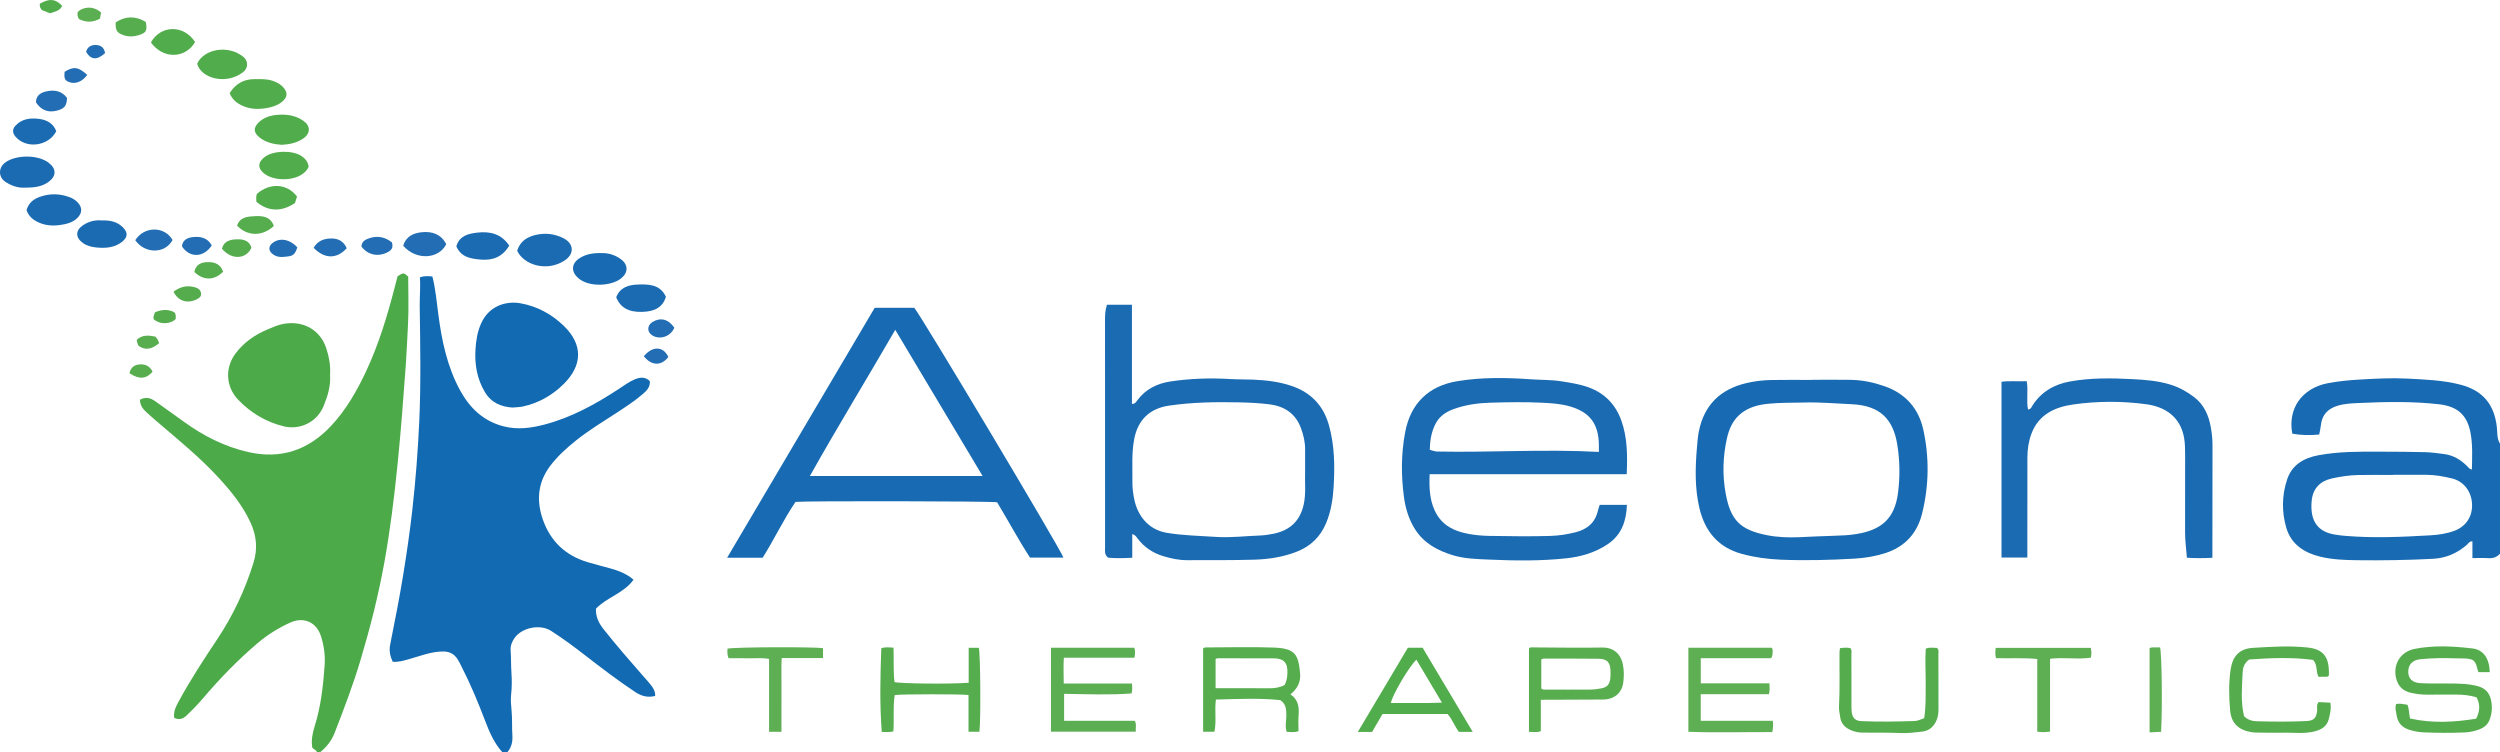 <?xml version="1.0" encoding="iso-8859-1"?>
<!-- Generator: Adobe Illustrator 27.0.0, SVG Export Plug-In . SVG Version: 6.00 Build 0)  -->
<svg version="1.1" id="Layer_1" xmlns="http://www.w3.org/2000/svg" xmlns:xlink="http://www.w3.org/1999/xlink" x="0px" y="0px"
	 viewBox="0 0 1523.053 458.29" style="enable-background:new 0 0 1523.053 458.29;" xml:space="preserve">
<g>
	<path style="fill:#126AB2;" d="M306.053,458.29c-4.726-5.296-7.631-11.601-10.115-18.151c-4.416-11.644-9.174-23.141-14.853-34.238
		c-0.757-1.479-1.462-3-2.374-4.38c-2.056-3.113-4.769-4.632-8.762-4.623c-7.344,0.018-13.96,2.792-20.817,4.671
		c-3.195,0.875-6.329,1.93-9.885,1.586c-1.604-3.42-2.299-6.702-1.528-10.549c2.869-14.309,5.692-28.638,8.026-43.041
		c2.097-12.94,3.99-25.92,5.453-38.96c2.003-17.852,3.398-35.729,4.217-53.682c1.071-23.483,0.612-46.957,0.282-70.428
		c-0.082-5.83,0.582-11.603,0.093-17.473c2.602-1.065,5.016-0.794,7.627-0.59c1.954,7.701,2.622,15.459,3.634,23.163
		c2.106,16.035,5.367,31.758,13.205,46.142c5.88,10.791,14.129,18.773,26.404,21.969c8.481,2.208,16.678,1.14,25.025-1.044
		c16.484-4.314,31.07-12.407,45.17-21.613c3.196-2.086,6.239-4.439,9.801-5.917c3.244-1.346,6.388-1.711,9.223,1.033
		c0.327,3.476-1.705,5.657-3.991,7.649c-5.03,4.381-10.62,7.995-16.183,11.639c-8.342,5.465-16.916,10.581-24.723,16.842
		c-5.864,4.703-11.435,9.706-15.941,15.74c-7.485,10.02-8.32,21.105-4.29,32.587c4.597,13.101,13.704,21.761,27.038,25.801
		c4.757,1.441,9.6,2.596,14.383,3.954c4.937,1.402,9.681,3.225,13.775,6.791c-5.889,8.285-16.176,10.627-22.892,17.669
		c-0.19,4.785,1.69,8.726,4.537,12.337c7.733,9.809,15.961,19.198,24.171,28.603c1.532,1.754,3.121,3.463,4.569,5.284
		c1.559,1.961,2.957,4.039,2.799,6.913c-4.454,1.178-8.358,0.137-12.171-2.394c-10.544-6.998-20.586-14.664-30.575-22.414
		c-6.701-5.199-13.525-10.246-20.667-14.834c-6.692-4.299-17.887-2.043-22.362,4.497c-1.524,2.228-2.463,4.657-2.263,7.483
		c0.329,4.645,0.173,9.305,0.508,13.964c0.308,4.292,0.259,8.63-0.217,12.963c-0.342,3.112-0.068,6.27,0.254,9.439
		c0.52,5.12,0.181,10.322,0.513,15.469c0.249,3.858-0.572,7.218-3.1,10.143C308.053,458.29,307.053,458.29,306.053,458.29z"/>
	<path style="fill:#4CAA49;" d="M193.053,458.29c-0.215-1.572-2.034-1.545-2.828-2.964c-0.701-4.265,0.132-8.645,1.49-12.951
		c3.779-11.984,5.128-24.385,6.047-36.816c0.441-5.968-0.346-11.962-2.14-17.745c-2.724-8.778-10.49-12.305-18.918-8.478
		c-7.15,3.247-13.769,7.377-19.767,12.473c-12.09,10.273-23.079,21.639-33.352,33.706c-3.139,3.687-6.507,7.141-10.023,10.458
		c-2.11,1.99-4.467,2.812-7.424,1.36c-0.591-3.83,1.12-7.046,2.857-10.247c7.067-13.024,15.179-25.402,23.39-37.715
		c9.654-14.477,16.923-30.03,22.083-46.664c2.63-8.478,1.772-16.414-1.792-24.222c-4.613-10.107-11.481-18.683-18.91-26.816
		c-11.494-12.584-24.647-23.366-37.593-34.371c-2.537-2.157-5.041-4.357-7.476-6.628c-1.985-1.85-3.355-4.066-3.46-7.148
		c3.342-1.822,6.334-1.232,9.235,0.848c5.814,4.17,11.655,8.302,17.45,12.498c11.964,8.664,24.873,15.266,39.388,18.547
		c19.813,4.478,36.385-1.135,50.188-15.744c9.142-9.676,15.651-21.061,21.296-32.972c8.142-17.179,13.491-35.325,18.192-53.68
		c0.412-1.608,0.834-3.214,1.235-4.758c3.621-2.223,3.621-2.223,6.467,0.225c0,9.832,0.408,19.504-0.125,29.124
		c-0.451,8.138-0.728,16.29-1.317,24.43c-1.466,20.248-2.997,40.483-5.032,60.686c-2.017,20.023-4.464,39.97-8.033,59.784
		c-3.625,20.127-8.658,39.892-14.498,59.474c-4.511,15.128-10.13,29.852-15.844,44.549c-1.853,4.766-4.905,8.548-8.786,11.754
		C194.387,458.29,193.72,458.29,193.053,458.29z"/>
	<path style="fill:#186BB2;" d="M1523.053,337.29c-1.876,2.136-4.186,2.941-7.052,2.754c-3.12-0.204-6.264-0.046-9.75-0.046
		c0-3.635,0-6.905,0-10.197c-1.961-0.115-2.473,1.345-3.404,2.143c-5.979,5.124-12.602,8.076-20.726,8.498
		c-15.298,0.796-30.585,1.037-45.891,0.855c-7.655-0.091-15.355-0.362-22.776-2.178c-9.646-2.361-17.649-7.482-20.592-17.574
		c-2.841-9.742-2.731-19.774,0.504-29.456c3.006-8.998,10.238-13.109,19.104-14.753c12.501-2.319,25.153-2.216,37.793-2.165
		c8.993,0.036,17.988,0.05,26.976,0.291c3.972,0.107,7.943,0.651,11.891,1.178c5.483,0.733,9.977,3.44,13.851,7.306
		c0.784,0.782,1.359,1.922,2.958,2.038c0.114-7.62,0.571-15.197-0.932-22.719c-2.118-10.604-7.987-15.717-19.179-16.981
		c-16.099-1.819-32.235-1.512-48.359-0.772c-4.423,0.203-8.939,0.338-13.297,1.654c-6.053,1.828-9.615,5.594-10.254,12.003
		c-0.18,1.803-0.645,3.577-1.016,5.564c-5.568,0.502-10.987,0.478-16.388-0.532c-2.891-15.208,5.842-27.715,21.625-30.74
		c6.524-1.25,13.129-1.87,19.782-2.244c9.467-0.532,18.934-1.072,28.399-0.574c10.926,0.575,21.894,0.919,32.592,3.701
		c13.609,3.539,20.707,11.942,22.233,26.006c0.36,3.32-0.032,6.888,1.908,9.944C1523.053,292.623,1523.053,314.957,1523.053,337.29z
		 M1458.064,289.264c0,0.031,0,0.061,0,0.092c-7.152,0-14.308-0.117-21.457,0.039c-5.308,0.115-10.574,0.909-15.762,2.032
		c-7.289,1.578-11.769,6.053-12.507,13.551c-1.045,10.617,2.24,18.596,13.643,20.623c2.302,0.409,4.596,0.669,6.909,0.863
		c17.279,1.449,34.553,0.665,51.81-0.342c4.935-0.288,9.894-0.995,14.612-2.764c6.998-2.624,11.046-8.708,10.717-16.243
		c-0.337-7.728-5.058-13.917-12.28-15.659c-4.99-1.204-10.061-2.14-15.227-2.18C1471.704,289.225,1464.884,289.264,1458.064,289.264
		z"/>
	<path style="fill:#186BB2;" d="M484.647,305.766c-7.493,11.012-13.025,22.969-20.032,34.021c-7.119,0-14.044,0-21.647,0
		c30.139-51.039,60.009-101.624,89.924-152.284c8.146,0,16.098,0,24.08,0c3.16,3.115,89.006,146.736,90.9,152.214
		c-6.673,0-13.26,0-20.365,0c-7.024-10.784-13.25-22.501-20.05-33.734C603.583,305.305,491.596,305.099,484.647,305.766z
		 M493.421,289.97c35.296,0,69.779,0,105.183,0c-17.872-29.914-35.363-59.19-53.193-89.034
		C528.089,230.888,510.323,259.809,493.421,289.97z"/>
	<path style="fill:#1B6BB3;" d="M674.396,185.638c5.039,0,9.808,0,15.206,0c0,20.29,0,40.358,0,60.463
		c2.021-0.09,2.571-1.268,3.216-2.148c5.041-6.877,12.14-10.334,20.254-11.562c12.035-1.822,24.192-2.2,36.343-1.472
		c4.665,0.28,9.322,0.167,13.979,0.36c7.993,0.331,15.853,1.249,23.514,3.848c11.829,4.012,19.356,12.045,22.697,23.888
		c3.473,12.31,3.625,24.97,2.869,37.627c-0.447,7.472-1.603,14.836-4.499,21.857c-3.567,8.651-9.648,14.465-18.414,17.791
		c-8.205,3.113-16.733,4.42-25.36,4.676c-13.655,0.405-27.326,0.257-40.991,0.304c-5.031,0.017-9.885-1.037-14.685-2.5
		c-6.256-1.907-11.38-5.369-15.369-10.55c-0.785-1.019-1.381-2.287-3.354-2.836c0,4.719,0,9.273,0,14.418
		c-5.402,0.275-10.274,0.402-14.726-0.044c-2.458-2.011-1.849-4.314-1.85-6.411c-0.026-36.499-0.02-72.998-0.021-109.497
		c0-9.666,0.009-19.333-0.009-28.999C673.191,191.843,673.313,188.859,674.396,185.638z M795.095,286.845
		c0-4.328-0.029-8.656,0.008-12.984c0.038-4.552-0.999-8.876-2.568-13.111c-3.307-8.928-10.165-13.304-19.188-14.431
		c-6.089-0.76-12.257-1.067-18.398-1.195c-14.302-0.296-28.598-0.09-42.793,1.999c-11.86,1.745-18.982,8.757-21.201,20.492
		c-1.624,8.589-0.975,17.24-1.069,25.874c-0.04,3.674,0.407,7.292,1.164,10.879c2.019,9.574,8.345,18.329,19.852,20.252
		c9.902,1.655,19.824,1.775,29.737,2.463c8.965,0.622,17.937-0.527,26.907-0.842c2.807-0.099,5.631-0.53,8.389-1.094
		c9.924-2.029,16.15-7.807,18.334-17.922C795.732,300.452,794.838,293.631,795.095,286.845z"/>
	<path style="fill:#1B6BB3;" d="M991.031,288.898c-40.07,0-79.808,0-120.067,0c-0.359,8.893-0.027,17.25,4.519,24.77
		c4.263,7.051,11.209,10.101,18.974,11.552c4.25,0.794,8.536,1.199,12.885,1.262c12.303,0.179,24.6,0.393,36.907,0.025
		c5.36-0.16,10.567-0.941,15.725-2.268c6.981-1.797,11.845-5.773,13.487-13.092c0.251-1.119,0.684-2.198,1.123-3.579
		c5.32,0,10.727,0,16.559,0c-0.333,9.909-3.239,18.276-11.73,23.984c-7.628,5.129-16.217,7.62-25.212,8.587
		c-15.597,1.677-31.268,1.488-46.902,0.781c-7.427-0.336-14.949-0.455-22.205-2.67c-9.306-2.84-17.513-7.23-22.933-15.682
		c-3.835-5.98-5.886-12.685-6.823-19.615c-1.792-13.249-1.767-26.507,0.735-39.724c3.303-17.454,14.217-28.13,31.894-31.029
		c14.879-2.44,29.809-2.177,44.776-1.118c6.13,0.434,12.286,0.232,18.404,1.212c5.58,0.893,11.149,1.715,16.49,3.632
		c9.874,3.543,16.574,10.432,20.073,20.151C991.483,266.556,991.523,277.517,991.031,288.898z M974.078,275.31
		c0-1.841,0.01-2.991-0.002-4.141c-0.13-12.948-5.492-20.112-17.828-23.633c-5.454-1.557-11.104-1.911-16.731-2.19
		c-10.471-0.519-20.955-0.312-31.425-0.02c-7.636,0.214-15.201,1.25-22.46,3.88c-4.675,1.694-8.618,4.287-10.99,8.816
		c-2.587,4.939-3.486,10.253-3.593,15.992c1.587,0.4,2.995,1.043,4.415,1.071C908.154,275.729,940.842,273.526,974.078,275.31z"/>
	<path style="fill:#186BB2;" d="M1104.07,231.378c7.826,0,15.654-0.109,23.478,0.032c7.017,0.127,13.823,1.528,20.468,3.85
		c12.873,4.497,20.865,13.529,23.723,26.635c3.696,16.947,3.432,34.01-0.739,50.892c-3.024,12.243-10.608,20.468-22.713,24.27
		c-6.032,1.895-12.208,2.924-18.569,3.287c-14.965,0.853-29.927,1.251-44.9,0.623c-7.964-0.334-15.809-1.392-23.577-3.501
		c-14.639-3.974-22.659-13.954-25.953-28.035c-2.825-12.075-2.542-24.417-1.476-36.722c0.286-3.306,0.505-6.594,1.167-9.886
		c3.239-16.114,13.07-25.648,28.819-29.398c5.019-1.195,10.151-1.82,15.297-1.915c8.323-0.153,16.65-0.041,24.976-0.041
		C1104.07,231.439,1104.07,231.409,1104.07,231.378z M1098.656,245.225c-7.305,0.177-14.608,0.035-21.916,0.795
		c-15.979,1.662-22.159,10.067-24.606,20.803c-2.537,11.13-2.869,22.503-0.842,33.682c2.995,16.513,8.862,22.229,24.993,25.5
		c6.447,1.307,13.2,1.563,19.874,1.266c7.141-0.318,14.281-0.68,21.425-0.874c4.491-0.122,8.953-0.316,13.398-1.053
		c14.879-2.465,23.339-8.993,25.371-25.359c1.221-9.834,1.077-19.648-0.52-29.308c-2.445-14.795-9.963-23.643-27.763-24.418
		C1118.272,245.832,1108.484,244.909,1098.656,245.225z"/>
	<path style="fill:#1B6BB3;" d="M1347.834,339.83c-5.494,0.24-10.411,0.315-15.525-0.046c-0.398-5.351-1.132-10.418-1.111-15.57
		c0.065-15.658,0.068-31.317,0.03-46.976c-0.009-3.646-0.014-7.269-0.706-10.924c-2.28-12.047-11.047-18.438-23.018-20.047
		c-14.766-1.984-29.599-1.948-44.311,0.119c-11.309,1.589-21.192,6.091-25.604,17.848c-1.759,4.688-2.448,9.647-2.452,14.671
		c-0.017,18.491-0.023,36.982-0.032,55.473c-0.001,1.656,0,3.311,0,5.295c-5.311,0-10.377,0-15.755,0c0-35.593,0-71.158,0-107.076
		c4.937-0.725,10.025-0.072,15.377-0.388c1.034,5.855-0.327,11.651,0.78,17.28c1.828-0.234,2.099-1.464,2.695-2.395
		c5.35-8.362,13.168-12.918,22.77-14.672c12.694-2.319,25.469-2.115,38.292-1.44c7.826,0.412,15.556,1.001,23.097,3.368
		c5.323,1.671,10.121,4.324,14.456,7.656c5.802,4.459,8.695,10.86,9.979,17.894c0.682,3.739,1.119,7.548,1.105,11.404
		c-0.076,21.656-0.054,43.312-0.065,64.968C1347.834,337.265,1347.834,338.257,1347.834,339.83z"/>
	<path style="fill:#126AB2;" d="M312.268,248.29c-6.73-0.411-12.956-2.789-16.92-9.518c-4.718-8.008-6.242-16.648-5.677-25.83
		c0.34-5.522,1.176-10.854,3.458-15.955c4.86-10.863,15.457-13.732,23.876-12.239c10.199,1.809,19.18,6.659,26.578,13.883
		c11.456,11.188,11.54,23.724-0.197,35.342c-6.916,6.846-15.304,11.639-25.039,13.707
		C316.524,248.068,314.713,248.038,312.268,248.29z"/>
	<path style="fill:#4CAA49;" d="M201.084,228.255c0.5,6.653-1.408,12.948-3.963,19.168c-4.097,9.972-14.658,14.709-24.398,12.279
		c-10.844-2.705-19.924-8.19-27.564-16.107c-7.65-7.928-8.226-19.47-1.666-28.266c5.109-6.849,11.965-11.504,19.735-14.746
		c3.176-1.325,6.354-2.762,9.859-3.344c12.01-1.994,22.168,3.924,25.758,15.165C200.478,217.516,201.468,222.704,201.084,228.255z"
		/>
	<path style="fill:#54AC4D;" d="M1516.806,409.475c-2.493,0-4.612,0-6.843,0c-1.202-2.289-0.715-5.149-3.425-7.343
		c-2.917-1.353-6.817-0.903-10.587-1.06c-7.153-0.299-14.317-0.164-21.449,0.543c-4.773,0.474-7.358,3.268-7.349,7.675
		c0.009,4.132,2.512,6.661,7.514,6.91c5.651,0.281,11.323,0.186,16.986,0.199c5.99,0.013,11.933,0.042,17.825,1.614
		c4.39,1.171,6.92,3.797,7.982,7.977c1.092,4.3,0.791,8.606-0.839,12.726c-1.25,3.16-3.896,4.922-7.008,5.946
		c-2.522,0.83-5.101,1.406-7.792,1.536c-8.308,0.399-16.612,0.32-24.918-0.003c-3.173-0.124-6.249-0.654-9.289-1.654
		c-4.426-1.457-6.944-4.423-7.572-8.954c-0.29-2.097-1.148-4.196-0.279-6.658c2.206-0.505,4.444,0.031,6.879,0.416
		c1.057,2.396,0.882,5.119,1.59,8.37c13.379,3.022,26.791,2.323,40.313,0.121c2.302-4.619,2.524-8.803,0.195-13.034
		c-4.21-1.248-8.312-1.665-12.489-1.635c-5.83,0.041-11.662-0.051-17.492,0.034c-3.362,0.049-6.653-0.42-9.905-1.107
		c-5.062-1.07-8.105-4.24-9.196-9.325c-1.793-8.359,2.994-15.789,11.335-17.45c11.732-2.335,23.525-1.641,35.262-0.275
		C1512.95,395.821,1516.569,401.081,1516.806,409.475z"/>
	<path style="fill:#55AD4D;" d="M786.175,423.007c4.855,3.303,5.363,7.892,4.948,12.919c-0.259,3.128-0.048,6.295-0.048,9.512
		c-2.487,0.945-4.766,0.452-7.193,0.408c-1.192-3.534-0.141-6.999-0.197-10.419c-0.056-3.423-0.311-6.7-3.726-8.909
		c-12.9-1.323-25.967-0.668-39.217-0.334c-0.867,6.739,0.45,13.245-0.893,19.592c-2.375,0-4.48,0-6.885,0
		c0-17.126,0-34.033,0-50.773c1.114-0.819,2.142-0.588,3.117-0.589c13.328-0.013,26.669-0.391,39.979,0.098
		c13.366,0.491,14.899,4.574,15.986,15.644C792.552,415.309,790.524,419.52,786.175,423.007z M782.729,417.225
		c0.938-2.075,1.372-3.995,1.534-6.008c0.597-7.419-1.982-10.204-8.718-10.164c-11.162,0.067-22.324-0.035-33.486-0.041
		c-0.46,0-0.92,0.244-1.502,0.409c0,5.926,0,11.802,0,17.852c11.17,0,21.994-0.063,32.817,0.038
		C776.615,419.343,779.658,418.908,782.729,417.225z"/>
	<path style="fill:#5EAF53;" d="M1036.147,416.315c14.021,0,27.777,0,41.836,0c0.084,2.283,0.332,4.196-0.331,6.621
		c-13.722,0-27.456,0-41.528,0c0,5.601,0,10.695,0,16.204c14.49,0,29.078,0,43.917,0c0.385,2.458,0.101,4.473-0.292,6.864
		c-17.08-0.088-33.986,0.495-51.153-0.186c0-17.162,0-34.052,0-51.191c17.118,0,34.008,0,50.695,0
		c0.838,0.936,0.713,1.804,0.626,2.597c-0.123,1.123,0.15,2.345-0.967,3.749c-13.943,0-28.191,0-42.803,0
		C1036.147,406.139,1036.147,410.896,1036.147,416.315z"/>
	<path style="fill:#5BAE51;" d="M648.057,416.434c14.109,0,27.697,0,41.542,0c0.198,2.098,0.338,3.861-0.228,6.025
		c-13.565,1.039-27.175,0.442-41.094,0.239c0,5.455,0,10.72,0,16.447c14.278,0,28.681,0,43.047,0
		c1.287,2.299,0.317,4.235,0.666,6.591c-17.432,0-34.472,0-51.723,0c0-17.115,0-34.015,0-51.131c17.019,0,33.795,0,50.747,0
		c0.764,1.867,0.517,3.779,0.127,6.117c-14.172,0-28.259,0-43.033,0C647.829,405.977,647.954,410.858,648.057,416.434z"/>
	<path style="fill:#54AC4D;" d="M1412.486,427.742c2.337,0.106,4.777,0.217,7.219,0.327c0.677,3.634-0.19,6.883-0.986,10.072
		c-0.918,3.681-3.536,5.812-7.131,6.991c-4.038,1.324-8.26,1.505-12.336,1.363c-8.154-0.284-16.299,0.04-24.444-0.194
		c-0.997-0.029-2.004-0.054-2.986-0.21c-7.914-1.257-12.512-5.439-13.184-13.28c-0.708-8.261-0.926-16.614,0.299-24.875
		c1.23-8.296,5.415-12.769,13.677-13.256c11.1-0.654,22.256-1.414,33.376-0.183c9.695,1.073,13.221,5.878,12.807,17.029
		c-0.847,1.171-2.106,0.695-3.211,0.768c-0.985,0.065-1.977,0.014-3.127,0.014c-1.678-3.17-0.395-7.131-3.279-10.284
		c-12.838-1.731-26.067-1.159-38.867-0.255c-3.054,2.085-3.898,4.995-4.024,7.701c-0.415,8.937-1.284,17.93,0.812,26.794
		c2.166,2.226,4.789,3.056,7.702,3.133c10.148,0.268,20.297,0.367,30.442-0.132c4.286-0.211,5.868-1.772,6.394-6.035
		C1411.857,431.465,1411.09,429.556,1412.486,427.742z"/>
	<path style="fill:#58AD4F;" d="M938.711,426.315c0,6.724,0,12.853,0,19.101c-2.427,1.004-4.681,0.479-7.238,0.427
		c0-17.102,0-33.98,0-50.8c0.865-0.939,1.927-0.633,2.88-0.63c13.984,0.045,27.971,0.343,41.949,0.08
		c6.013-0.113,11.032,3.288,12.44,10.5c0.704,3.606,0.658,7.34,0.166,10.95c-0.859,6.311-5.585,10.169-12.149,10.227
		c-10.821,0.096-21.642,0.102-32.463,0.144C942.656,426.321,941.015,426.315,938.711,426.315z M938.984,419.43
		c1.1,0.935,2.138,0.686,3.106,0.688c8.976,0.019,17.952,0.056,26.927-0.021c2.141-0.018,4.3-0.326,6.414-0.708
		c3.604-0.652,5.137-2.312,5.596-5.971c0.185-1.476,0.161-2.988,0.13-4.481c-0.117-5.485-1.991-7.54-7.495-7.607
		c-11.134-0.135-22.269-0.083-33.404-0.075c-0.443,0-0.886,0.34-1.273,0.499C938.984,407.789,938.984,413.714,938.984,419.43z"/>
	<path style="fill:#55AD4D;" d="M590.141,415.951c0-7.228,0-14.16,0-21.314c2.257,0,4.199,0,6.18,0
		c0.948,3.326,1.282,42.688,0.384,51.148c-2.048,0-4.114,0-6.668,0c0-7.635,0-15.039,0-22.376
		c-5.299-0.606-40.37-0.565-44.945,0.029c-1.181,7.273-0.277,14.738-0.835,22.119c-2.471,0.679-4.571,0.379-7.075,0.336
		c-1.309-17.128-0.891-34-0.283-50.939c2.519-0.971,4.797-0.45,7.449-0.411c0.277,7.063-0.218,14.039,0.594,20.977
		C548.429,416.499,578.553,416.838,590.141,415.951z"/>
	<path style="fill:#51AC4B;" d="M897.218,445.883c-3.166,0-5.79,0-8.414,0c-2.693-3.549-4.027-7.801-6.972-10.913
		c-13.26,0-26.366,0-39.542,0c-2.201,3.755-4.287,7.317-6.405,10.931c-2.73,0-5.357,0-8.663,0
		c10.314-17.349,20.366-34.257,30.481-51.272c2.908,0,5.699,0,8.986,0C876.712,411.456,886.877,428.522,897.218,445.883z
		 M862.897,401.89c-4.577,4.277-14.797,21.78-15.56,26.41c10.203-0.127,20.367,0.199,31.134-0.236
		C873.045,418.944,868.072,410.587,862.897,401.89z"/>
	<path style="fill:#54AC4D;" d="M1120.984,394.881c2.408-0.364,4.363-0.394,6.231-0.063c1.174,1.247,0.695,2.649,0.7,3.916
		c0.042,9.995,0.02,19.99,0.028,29.984c0.001,1.498-0.012,3.002,0.107,4.494c0.315,3.961,2.01,5.921,5.824,6.101
		c10.816,0.51,21.639,0.278,32.458-0.048c2.024-0.061,3.823-0.956,5.93-1.75c1.126-7.165,0.847-14.293,0.911-21.404
		c0.063-6.961-0.466-13.929,0.058-20.947c2.419-0.953,4.708-0.48,6.789-0.445c1.318,1.057,0.896,2.311,0.899,3.414
		c0.03,11.327-0.014,22.655,0.045,33.982c0.012,2.38-0.285,4.687-1.23,6.825c-1.652,3.735-4.462,6.28-8.618,6.759
		c-4.289,0.494-8.632,1.064-12.923,0.89c-7.826-0.318-15.646-0.227-23.468-0.266c-2.377-0.012-4.658-0.489-6.812-1.353
		c-3.783-1.517-6.4-4.104-6.88-8.407c-0.221-1.978-0.781-3.906-0.675-5.936c0.583-11.15,0.206-22.31,0.315-33.465
		C1120.681,396.521,1120.844,395.881,1120.984,394.881z"/>
	<path style="fill:#5EAF53;" d="M476.093,445.812c-2.682,0-4.928,0-7.562,0c0-14.767,0-29.342,0-44.383
		c-4.395-0.793-8.533-0.31-12.621-0.399c-3.971-0.086-7.945-0.019-12.041-0.019c-0.885-1.935-0.724-3.899-0.681-5.828
		c3.585-0.998,52.454-1.212,58.224-0.273c0,1.912,0,3.834,0,5.992c-8.365,0-16.453,0-25.186,0
		c-0.268,5.102-0.095,10.018-0.126,14.92c-0.032,4.991-0.007,9.982-0.007,14.972C476.093,435.745,476.093,440.695,476.093,445.812z"
		/>
	<path style="fill:#5EAF53;" d="M1248.938,445.708c-2.994,0.4-5.242,0.477-7.807-0.001c0-14.766,0-29.349,0-44.214
		c-8.527-0.87-16.796-0.271-25.123-0.536c-0.647-2.028-0.399-3.974-0.211-6.249c19.297,0,38.492,0,57.92,0
		c0.478,1.849,0.578,3.602,0.079,5.958c-8.072,1.215-16.349-0.389-24.858,0.682C1248.938,416.066,1248.938,430.656,1248.938,445.708
		z"/>
	<path style="fill:#1B6BB3;" d="M15.456,114.29c-3.916,0.375-8.083-0.885-11.997-3.391c-4.591-2.938-4.583-8.837-0.143-12.002
		c6.622-4.72,19.841-4.707,26.325,0.242c4.869,3.716,4.782,8.253-0.226,11.784C25.996,113.334,21.963,114.362,15.456,114.29z"/>
	<path style="fill:#1B6BB3;" d="M315.062,152.719c1.844-5.66,5.837-8.318,11.251-9.586c5.933-1.39,11.589-0.708,16.89,1.966
		c6.557,3.309,6.825,9.621,0.773,13.601C333.167,165.807,319.092,161.478,315.062,152.719z"/>
	<path style="fill:#186BB2;" d="M366.421,154.188c4.079-0.114,8.333,1.035,12.043,3.883c4.446,3.412,4.262,8.136-0.198,11.622
		c-5.938,4.64-19.223,5.406-25.78-0.092c-4.445-3.726-4.66-8.625,0.122-11.973C356.554,154.865,361.118,154.062,366.421,154.188z"/>
	<path style="fill:#1B6BB3;" d="M16.174,128.064c1.148-4.273,4.095-6.723,8.046-8.132c5.995-2.137,11.999-2.068,17.974,0.116
		c1.726,0.631,3.309,1.514,4.657,2.792c3.524,3.339,3.504,7.016-0.076,10.287c-2.152,1.966-4.766,2.929-7.571,3.499
		c-5.29,1.073-10.48,1.221-15.574-1.058C20.136,134.005,17.471,131.764,16.174,128.064z"/>
	<path style="fill:#51AC4B;" d="M139.894,56.741c3.585-5.654,8.437-8.483,14.966-8.523c3.814-0.024,7.612-0.221,11.307,1.038
		c2.224,0.758,4.247,1.783,5.94,3.46c3.444,3.411,3.285,6.557-0.593,9.549c-2.694,2.079-5.891,3.004-9.154,3.576
		c-4.969,0.872-9.884,0.726-14.602-1.399C144.326,62.897,141.524,60.736,139.894,56.741z"/>
	<path style="fill:#51AC4B;" d="M171.675,88.222c-4.94-0.316-9.431-1.359-13.294-4.27c-4.156-3.131-4.208-6.407-0.254-9.874
		c3.592-3.149,8.054-4.038,12.525-4.214c5.002-0.198,9.907,0.752,14.187,3.74c4.472,3.123,4.43,7.694-0.149,10.817
		C180.7,87.141,176.169,87.963,171.675,88.222z"/>
	<path style="fill:#51AC4B;" d="M120.125,38.838c3.914-8.907,18.779-11.867,28.192-4.137c2.922,2.399,3.014,6.68-0.087,9.139
		C138.133,51.847,122.598,48.037,120.125,38.838z"/>
	<path style="fill:#5EAF53;" d="M1316.589,445.84c-2.393,0.116-4.501,0.218-7.022,0.34c0-17.259,0-34.263,0-51.34
		c0.576-0.173,1.027-0.414,1.485-0.427c1.654-0.048,3.309-0.019,4.907-0.019C1317.034,398.157,1317.427,430.81,1316.589,445.84z"/>
	<path style="fill:#1B6BB3;" d="M310.238,149.621c-4.123,6.995-10.187,9.162-17.47,8.521c-5.988-0.527-11.91-1.424-14.754-8.069
		c1.891-6.556,7.435-7.752,12.82-8.365C298.366,140.85,305.327,142.327,310.238,149.621z"/>
	<path style="fill:#51AC4B;" d="M188.058,101.642c-4.08,8.845-19.876,9.417-26.775,4.359c-4.47-3.278-4.376-7.168,0.12-10.479
		c5.258-3.872,16.858-4.112,22.314-0.449C186.008,96.612,187.63,98.613,188.058,101.642z"/>
	<path style="fill:#1B6BB3;" d="M62.014,134.297c5.069-0.174,9.345,0.743,12.785,4.144c3.174,3.139,3.16,5.986-0.329,8.796
		c-4.567,3.68-10.064,4.07-15.569,3.552c-2.913-0.274-5.88-0.946-8.403-2.758c-4.636-3.33-4.617-7.679,0.095-10.823
		C54.19,134.808,58.16,133.906,62.014,134.297z"/>
	<path style="fill:#1B6BB3;" d="M375.408,181.079c2.243-5.894,7.367-7.51,13.041-7.733c6.911-0.271,13.825-0.048,17.266,7.527
		c-2.06,6.185-6.436,8.887-14.489,9.13C383.026,190.25,377.888,187.423,375.408,181.079z"/>
	<path style="fill:#1B6BB3;" d="M34.282,79.966c-4.839,9.3-18.563,10.883-24.953,3.157c-1.709-2.066-1.887-4.293-0.145-6.289
		c3.906-4.474,9.18-5.092,14.59-4.407C28.567,73.033,32.536,75.198,34.282,79.966z"/>
	<path style="fill:#51AC4B;" d="M91.938,25.838c6.085-10.782,20.127-10.798,26.907-0.24C112.889,35.845,99.271,36.106,91.938,25.838
		z"/>
	<path style="fill:#226DB3;" d="M245.63,149.698c1.729-5.72,6.206-7.695,11.301-8.219c6.339-0.651,11.796,1.177,14.939,7.313
		C267.144,158.009,253.455,158.69,245.63,149.698z"/>
	<path style="fill:#51AC4B;" d="M156.237,122.951c-0.174-1.607-0.273-3.245,0.243-4.797c7.985-7.025,18.49-6.366,24.485,1.604
		c-0.424,1.301-0.877,2.692-1.277,3.921C171.544,129.207,163.209,128.916,156.237,122.951z"/>
	<path style="fill:#226DB3;" d="M82.401,146.327c5.464-8.595,17.792-8.666,22.722-0.131
		C100.656,154.708,88.263,154.78,82.401,146.327z"/>
	<path style="fill:#226DB3;" d="M21.932,62.406c-0.054-4.084,2.662-5.892,6.075-6.69c4.997-1.169,9.572-0.424,12.848,3.962
		c-0.27,4.868-1.58,6.481-6.146,7.7C29.364,68.805,25.13,67.167,21.932,62.406z"/>
	<path style="fill:#55AD4D;" d="M166.842,137.643c-6.953,6.532-16.208,6.397-22.41-0.202c1.804-5.304,6.522-5.529,10.899-5.754
		C160.038,131.446,164.743,131.906,166.842,137.643z"/>
	<path style="fill:#55AD4D;" d="M70.472,13.632c6.052-3.977,12.181-4.008,18.345-0.266c1.018,5.415,0.261,6.649-4.535,8.114
		c-3.119,0.953-6.165,0.977-9.236-0.129C71.21,19.969,70.306,18.514,70.472,13.632z"/>
	<path style="fill:#226DB3;" d="M238.759,147.67c0.99,3.236-0.301,4.817-2.668,6.023c-5.782,2.945-11.925,1.682-15.879-3.456
		c0.105-3.208,2.398-4.359,5.044-5.196C230.225,143.469,234.678,144.437,238.759,147.67z"/>
	<path style="fill:#226DB3;" d="M211.242,151.211c-6.088,6.734-13.529,6.604-20.162-0.23c2.443-4.294,6.356-5.758,11.066-5.692
		C206.287,145.348,209.385,147.073,211.242,151.211z"/>
	<path style="fill:#226DB3;" d="M129.02,149.5c-4.922,7.518-13.508,7.781-18.183,0.556c0.429-3.685,3.007-5.155,6.362-5.578
		C122.094,143.862,126.383,144.826,129.02,149.5z"/>
	<path style="fill:#54AC4D;" d="M135.196,151.488c1.295-4.846,5.38-5.634,9.329-5.701c3.624-0.062,7.402,0.693,8.661,5.154
		C149.876,158.134,140.893,158.424,135.196,151.488z"/>
	<path style="fill:#226DB3;" d="M410.831,199.652c-2.335,5.47-8.941,7.601-13.571,4.587c-3.181-2.071-3.059-6.037,0.249-8.061
		C402.387,193.193,407.168,194.367,410.831,199.652z"/>
	<path style="fill:#55AD4D;" d="M118.387,165.671c0.964-4.741,4.409-5.912,8.213-5.99c4.213-0.087,7.837,1.319,9.317,5.84
		C130.62,170.955,123.975,171.083,118.387,165.671z"/>
	<path style="fill:#226DB3;" d="M181.136,150.669c-0.828,2.668-1.888,4.988-4.726,5.397c-3.231,0.467-6.587,1.128-9.627-0.794
		c-3.598-2.275-3.558-5.561,0.028-7.795C171.153,144.771,176.722,145.929,181.136,150.669z"/>
	<path style="fill:#54AC4D;" d="M105.684,177.71c4.345-3.249,8.809-4.148,13.77-2.482c1.766,0.593,2.857,1.809,3.035,3.58
		c0.196,1.947-1.183,2.857-2.8,3.627C114.052,185.122,108.564,183.469,105.684,177.71z"/>
	<path style="fill:#5BAE51;" d="M61.59,7.643c-0.251,1.337-0.462,2.461-0.697,3.712c-4.247,2.331-8.47,2.456-12.687,0.284
		c-1.179-1.367-1.076-2.836-0.87-4.29C49.722,4.632,56.269,2.861,61.59,7.643z"/>
	<path style="fill:#226DB3;" d="M392.227,217.062c5.341-6.507,11.947-6.186,14.933,0.46
		C402.864,223.032,397.002,222.937,392.227,217.062z"/>
	<path style="fill:#226DB3;" d="M53.121,45.672c-3.18,4.303-7.46,5.836-11.293,4.213c-2.381-1.008-2.858-2.182-2.488-6.117
		C44.677,40.321,47.886,40.714,53.121,45.672z"/>
	<path style="fill:#54AC4D;" d="M94.394,190.262c4.263-1.778,8.074-1.978,11.78-0.042c1.285,1.34,0.771,2.849,0.908,4.081
		c-2.202,2.545-8.579,4.191-13.385,0.253C93.046,193.067,94.024,191.789,94.394,190.262z"/>
	<path style="fill:#58AD4F;" d="M84.443,210.687c-0.582-0.966-1.009-2.178-1.124-3.696c3.365-3.181,7.353-2.702,11.316-1.935
		c1.197,1.172,1.815,2.469,2.31,4.021C93.154,212.152,89.257,214.02,84.443,210.687z"/>
	<path style="fill:#58AD4F;" d="M78.868,227.388c0.719-3.609,3.091-5.112,6.018-5.376c3.518-0.317,6.497,0.983,8.075,4.474
		C88.932,230.963,84.863,231.271,78.868,227.388z"/>
	<path style="fill:#51AC4B;" d="M37.893,3.6c-1.625,3.17-4.551,3.522-7.43,4.486c-1.452-0.57-3.119-1.225-4.859-1.908
		c-1.031-1.068-1.626-2.338-1.319-3.908C30.045-1.108,33.842-0.757,37.893,3.6z"/>
	<path style="fill:#226DB3;" d="M52.455,31.593c0.802-2.983,2.885-4.223,5.867-4.183c3.296,0.045,5.169,1.746,5.693,4.968
		C58.991,36.803,55.417,36.568,52.455,31.593z"/>
</g>
</svg>
